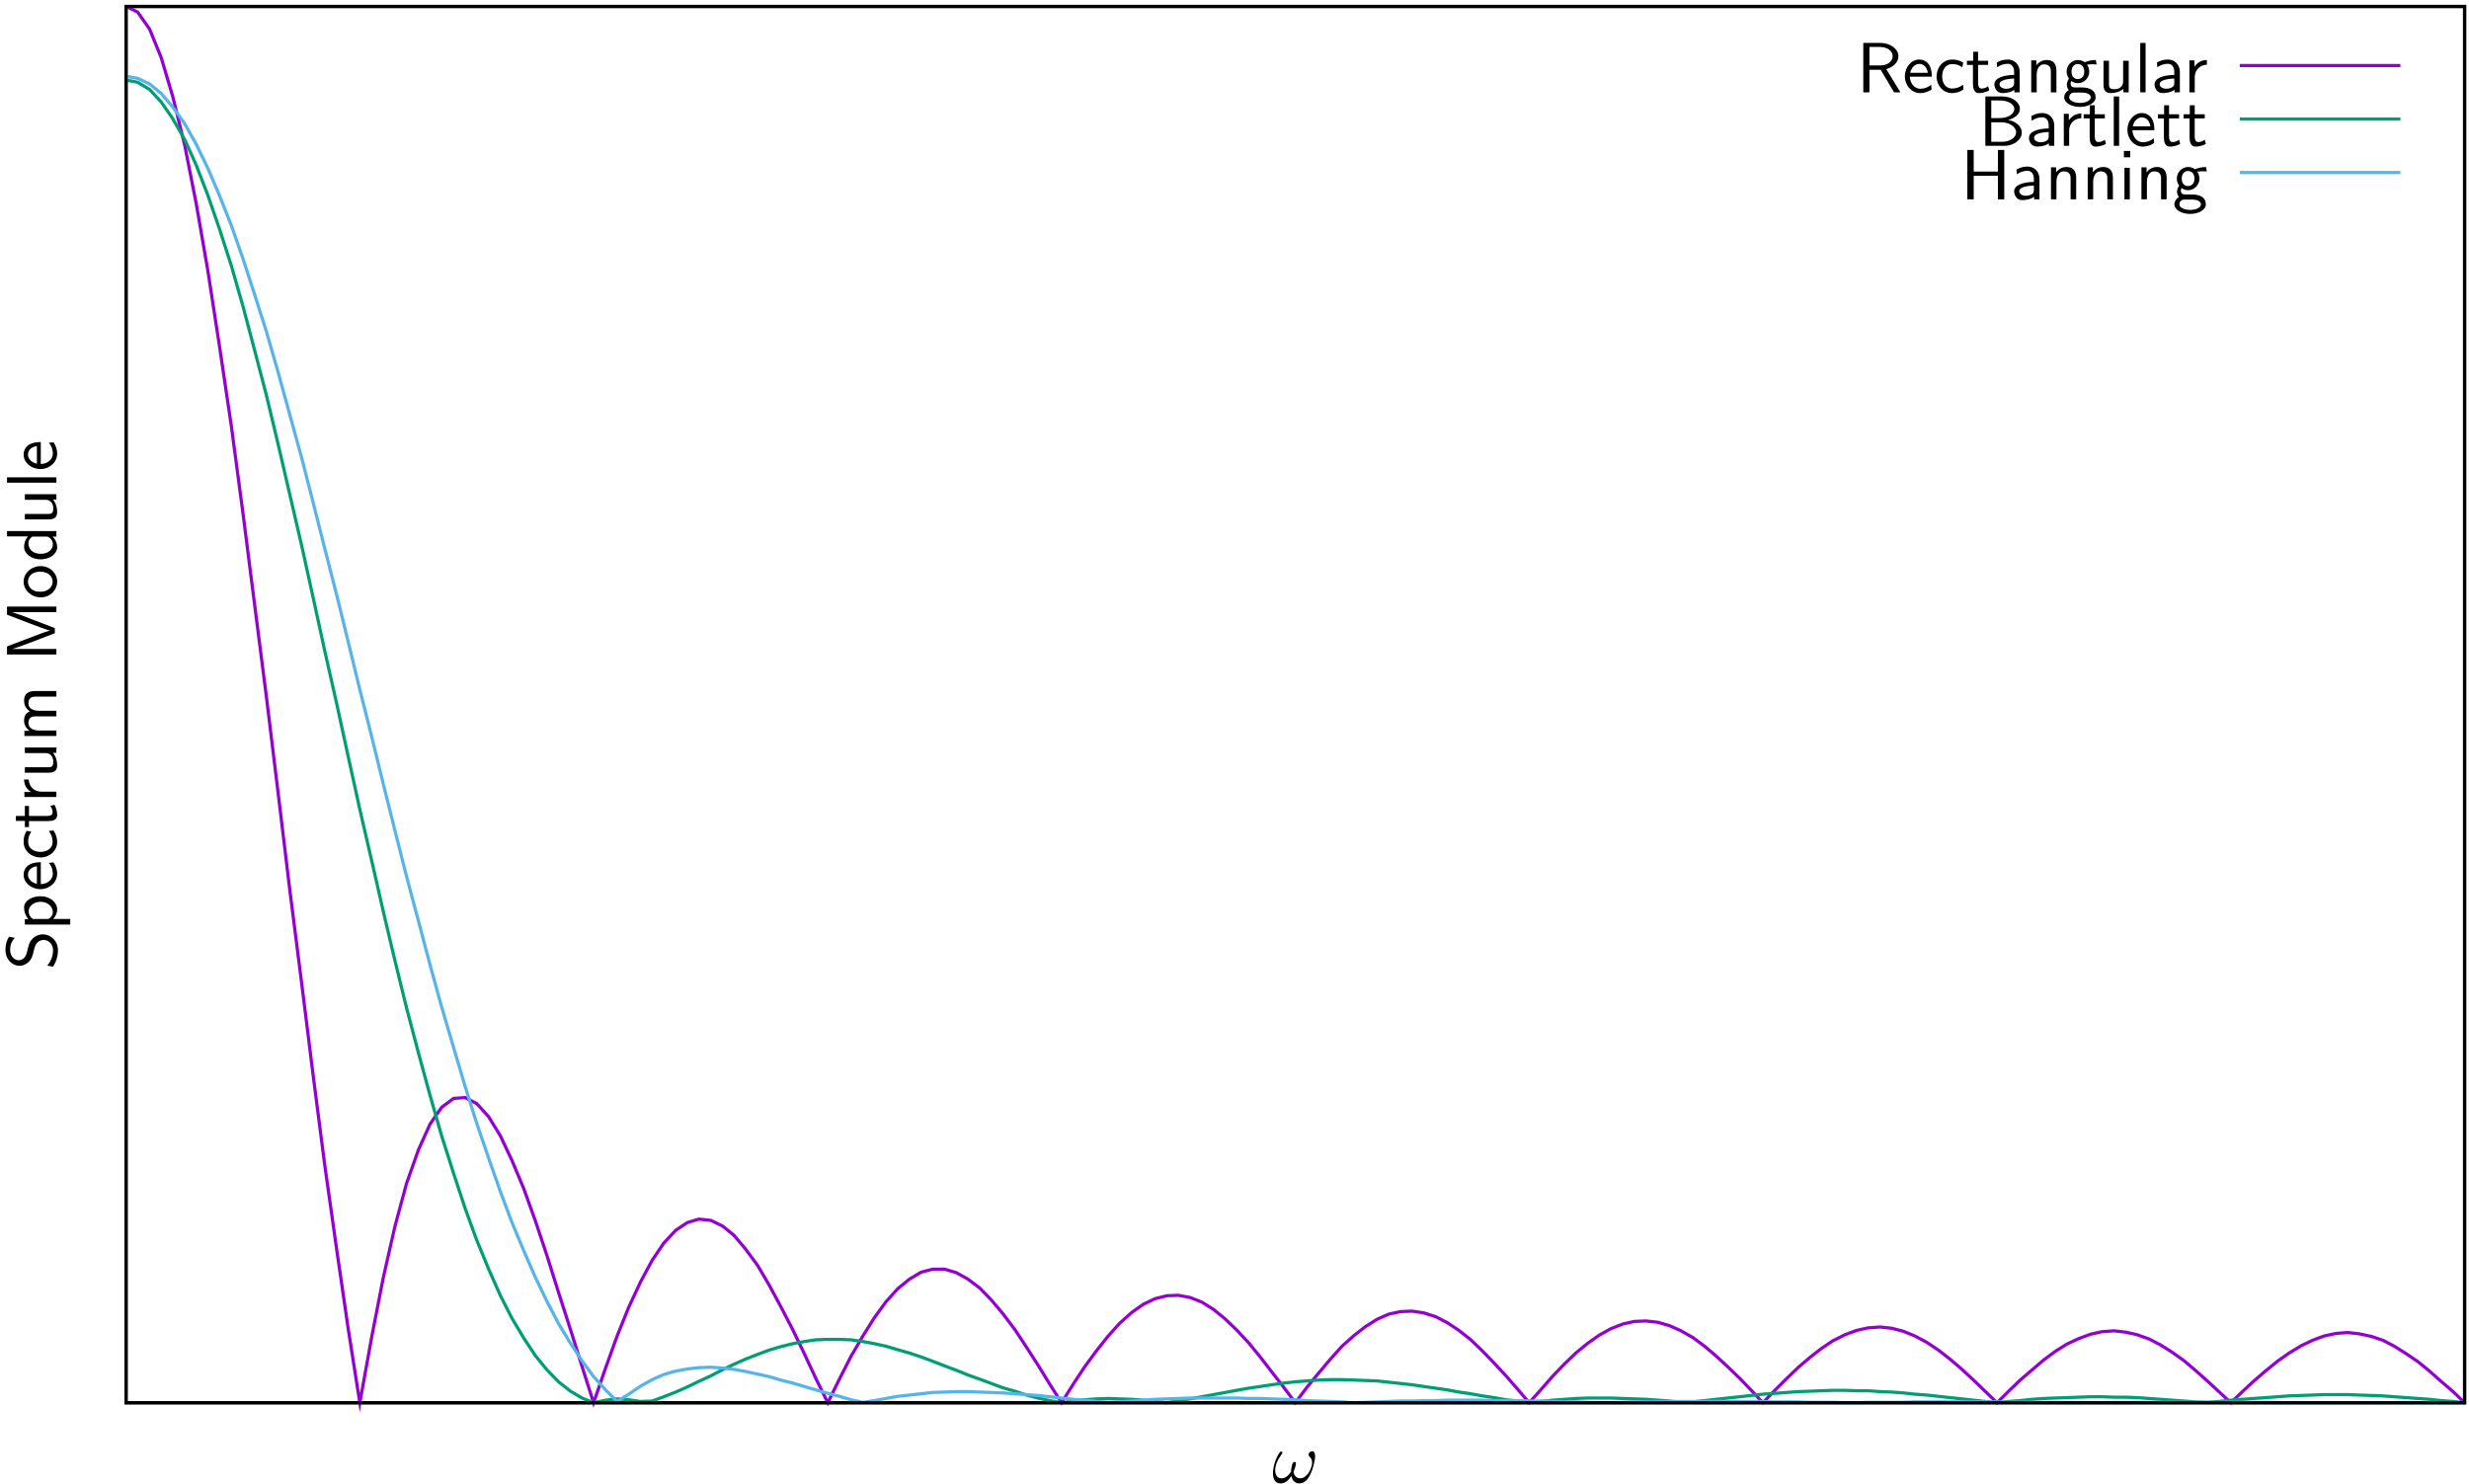 <?xml version="1.0" encoding="UTF-8"?>
<svg xmlns="http://www.w3.org/2000/svg" xmlns:xlink="http://www.w3.org/1999/xlink" width="346pt" height="208pt" viewBox="0 0 346 208" version="1.1">
<defs>
<g>
<symbol overflow="visible" id="glyph0-0">
<path style="stroke:none;" d=""/>
</symbol>
<symbol overflow="visible" id="glyph0-1">
<path style="stroke:none;" d="M -6.641 -4.641 C -6.969 -4.094 -7.141 -3.531 -7.141 -2.812 C -7.141 -1.422 -6.156 -0.562 -5.172 -0.562 C -4.75 -0.562 -4.328 -0.703 -3.906 -1.094 C -3.453 -1.516 -3.344 -1.953 -3.203 -2.547 C -2.984 -3.391 -2.953 -3.484 -2.719 -3.766 C -2.547 -3.969 -2.219 -4.188 -1.781 -4.188 C -1.125 -4.188 -0.469 -3.641 -0.469 -2.734 C -0.469 -2.328 -0.562 -1.422 -1.281 -0.594 L -0.469 -0.438 C 0.078 -1.312 0.219 -2.109 0.219 -2.734 C 0.219 -4.062 -0.781 -4.969 -1.891 -4.969 C -2.531 -4.969 -3.016 -4.672 -3.25 -4.453 C -3.75 -3.984 -3.844 -3.656 -4.062 -2.734 C -4.203 -2.156 -4.25 -2 -4.5 -1.688 C -4.562 -1.625 -4.859 -1.344 -5.297 -1.344 C -5.875 -1.344 -6.484 -1.891 -6.484 -2.797 C -6.484 -3.641 -6.156 -4.109 -5.844 -4.484 Z M -6.641 -4.641 "/>
</symbol>
<symbol overflow="visible" id="glyph0-2">
<path style="stroke:none;" d="M -0.453 -1.594 C -0.172 -1.906 0.109 -2.344 0.109 -2.938 C 0.109 -3.906 -0.875 -4.781 -2.219 -4.781 C -3.422 -4.781 -4.531 -4.156 -4.531 -3.203 C -4.531 -2.609 -4.328 -2.031 -3.938 -1.562 L -4.422 -1.562 L -4.422 -0.812 L 1.938 -0.812 L 1.938 -1.594 Z M -3.312 -1.594 C -3.672 -1.828 -3.891 -2.219 -3.891 -2.656 C -3.891 -3.406 -3.141 -4 -2.219 -4 C -1.203 -4 -0.5 -3.297 -0.5 -2.547 C -0.5 -2.156 -0.703 -1.891 -0.969 -1.688 C -1.109 -1.594 -1.141 -1.594 -1.312 -1.594 Z M -3.312 -1.594 "/>
</symbol>
<symbol overflow="visible" id="glyph0-3">
<path style="stroke:none;" d="M -2.188 -4.125 C -2.516 -4.125 -3.266 -4.109 -3.875 -3.734 C -4.484 -3.312 -4.594 -2.719 -4.594 -2.359 C -4.594 -1.25 -3.531 -0.344 -2.25 -0.344 C -0.938 -0.344 0.109 -1.312 0.109 -2.5 C 0.109 -3.125 -0.125 -3.703 -0.406 -4.094 L -1.062 -4.031 C -0.531 -3.406 -0.5 -2.734 -0.5 -2.516 C -0.5 -1.719 -1.203 -1.078 -2.188 -1.047 Z M -2.734 -1.094 C -3.484 -1.25 -3.984 -1.781 -3.984 -2.359 C -3.984 -2.875 -3.656 -3.422 -2.734 -3.562 Z M -2.734 -1.094 "/>
</symbol>
<symbol overflow="visible" id="glyph0-4">
<path style="stroke:none;" d="M -4.172 -4.094 C -4.5 -3.5 -4.594 -3.156 -4.594 -2.547 C -4.594 -1.172 -3.391 -0.359 -2.219 -0.359 C -0.984 -0.359 0.109 -1.266 0.109 -2.516 C 0.109 -3.047 -0.031 -3.594 -0.406 -4.141 L -1.062 -4.078 C -0.672 -3.562 -0.531 -3.031 -0.531 -2.516 C -0.531 -1.688 -1.25 -1.141 -2.219 -1.141 C -3 -1.141 -3.953 -1.5 -3.953 -2.562 C -3.953 -3.078 -3.875 -3.422 -3.516 -3.969 Z M -4.172 -4.094 "/>
</symbol>
<symbol overflow="visible" id="glyph0-5">
<path style="stroke:none;" d="M -3.844 -1.75 L -3.844 -3.156 L -4.422 -3.156 L -4.422 -1.75 L -5.688 -1.75 L -5.688 -1.062 L -4.422 -1.062 L -4.422 -0.188 L -3.844 -0.188 L -3.844 -1.031 L -1.188 -1.031 C -0.594 -1.031 0.109 -1.172 0.109 -1.859 C 0.109 -2.547 -0.141 -3.062 -0.266 -3.312 L -0.859 -3.156 C -0.641 -2.891 -0.531 -2.578 -0.531 -2.25 C -0.531 -1.891 -0.828 -1.75 -1.359 -1.75 Z M -3.844 -1.75 "/>
</symbol>
<symbol overflow="visible" id="glyph0-6">
<path style="stroke:none;" d="M -2.141 -1.562 C -3.125 -1.562 -3.844 -2.281 -3.875 -3.266 L -4.531 -3.266 C -4.531 -2.375 -4.031 -1.828 -3.578 -1.516 L -4.484 -1.516 L -4.484 -0.812 L 0 -0.812 L 0 -1.562 Z M -2.141 -1.562 "/>
</symbol>
<symbol overflow="visible" id="glyph0-7">
<path style="stroke:none;" d="M -4.422 -4.344 L -4.422 -3.562 L -1.531 -3.562 C -0.781 -3.562 -0.438 -3 -0.438 -2.359 C -0.438 -1.656 -0.703 -1.578 -1.125 -1.578 L -4.422 -1.578 L -4.422 -0.812 L -1.094 -0.812 C -0.375 -0.812 0.109 -1.031 0.109 -1.859 C 0.109 -2.391 -0.047 -3.094 -0.484 -3.594 L 0 -3.594 L 0 -4.344 Z M -4.422 -4.344 "/>
</symbol>
<symbol overflow="visible" id="glyph0-8">
<path style="stroke:none;" d="M -2.969 -7.109 C -3.641 -7.109 -4.531 -6.953 -4.531 -5.734 C -4.531 -5.141 -4.25 -4.625 -3.719 -4.25 C -4.469 -4 -4.531 -3.297 -4.531 -2.984 C -4.531 -2.266 -4.125 -1.797 -3.766 -1.531 L -4.484 -1.531 L -4.484 -0.812 L 0 -0.812 L 0 -1.578 L -2.438 -1.578 C -3.125 -1.578 -3.922 -1.859 -3.922 -2.594 C -3.922 -3.516 -3.281 -3.562 -2.906 -3.562 L 0 -3.562 L 0 -4.344 L -2.438 -4.344 C -3.125 -4.344 -3.922 -4.609 -3.922 -5.359 C -3.922 -6.281 -3.281 -6.328 -2.906 -6.328 L 0 -6.328 L 0 -7.109 Z M -2.969 -7.109 "/>
</symbol>
<symbol overflow="visible" id="glyph0-9">
<path style="stroke:none;" d="M -3.531 -5.281 C -2.625 -4.938 -1.391 -4.469 -0.922 -4.359 L -0.922 -4.344 C -1.141 -4.297 -1.5 -4.172 -1.922 -4.031 L -6.047 -2.469 L -6.922 -2.125 L -6.922 -1 L 0 -1 L 0 -1.781 L -6.188 -1.781 C -5.859 -1.844 -4.781 -2.25 -4.094 -2.5 L -0.219 -3.984 L -0.219 -4.703 L -3.688 -6.031 C -4.5 -6.344 -4.75 -6.438 -4.953 -6.516 C -5.25 -6.609 -5.969 -6.875 -6.188 -6.922 L -6.188 -6.938 L 0 -6.938 L 0 -7.719 L -6.922 -7.719 L -6.922 -6.578 Z M -3.531 -5.281 "/>
</symbol>
<symbol overflow="visible" id="glyph0-10">
<path style="stroke:none;" d="M -2.188 -4.672 C -3.531 -4.672 -4.594 -3.672 -4.594 -2.5 C -4.594 -1.266 -3.5 -0.297 -2.188 -0.297 C -0.875 -0.297 0.109 -1.312 0.109 -2.484 C 0.109 -3.672 -0.891 -4.672 -2.188 -4.672 Z M -0.531 -2.484 C -0.531 -1.797 -1.094 -1.078 -2.297 -1.078 C -3.5 -1.078 -3.984 -1.828 -3.984 -2.484 C -3.984 -3.188 -3.469 -3.891 -2.297 -3.891 C -1.109 -3.891 -0.531 -3.219 -0.531 -2.484 Z M -0.531 -2.484 "/>
</symbol>
<symbol overflow="visible" id="glyph0-11">
<path style="stroke:none;" d="M -6.922 -4.328 L -6.922 -3.578 L -3.984 -3.578 C -4.422 -3.047 -4.531 -2.5 -4.531 -2.125 C -4.531 -1.141 -3.5 -0.359 -2.219 -0.359 C -0.906 -0.359 0.109 -1.125 0.109 -2.078 C 0.109 -2.406 0.016 -2.984 -0.516 -3.547 L 0 -3.547 L 0 -4.328 Z M -1.391 -3.547 C -1.25 -3.547 -1.062 -3.531 -0.781 -3.219 C -0.578 -2.984 -0.5 -2.734 -0.5 -2.484 C -0.5 -1.859 -0.969 -1.141 -2.203 -1.141 C -3.516 -1.141 -3.922 -2 -3.922 -2.578 C -3.922 -3.031 -3.703 -3.328 -3.375 -3.547 Z M -1.391 -3.547 "/>
</symbol>
<symbol overflow="visible" id="glyph0-12">
<path style="stroke:none;" d="M -6.922 -1.562 L -6.922 -0.812 L 0 -0.812 L 0 -1.562 Z M -6.922 -1.562 "/>
</symbol>
<symbol overflow="visible" id="glyph1-0">
<path style="stroke:none;" d=""/>
</symbol>
<symbol overflow="visible" id="glyph1-1">
<path style="stroke:none;" d="M 6.031 -3.703 C 6.031 -4.156 5.859 -4.406 5.625 -4.406 C 5.375 -4.406 5.109 -4.172 5.109 -3.938 C 5.109 -3.844 5.156 -3.734 5.25 -3.641 C 5.422 -3.484 5.609 -3.219 5.609 -2.797 C 5.609 -2.406 5.406 -1.828 5.109 -1.375 C 4.812 -0.953 4.438 -0.609 3.969 -0.609 C 3.406 -0.609 3.094 -0.969 3 -1.5 C 3.109 -1.766 3.344 -2.406 3.344 -2.688 C 3.344 -2.797 3.297 -2.906 3.156 -2.906 C 3.078 -2.906 2.969 -2.875 2.891 -2.734 C 2.781 -2.531 2.656 -1.891 2.656 -1.531 C 2.328 -1.062 1.938 -0.609 1.312 -0.609 C 0.641 -0.609 0.438 -1.203 0.438 -1.75 C 0.438 -3 1.453 -4.047 1.453 -4.172 C 1.453 -4.281 1.375 -4.359 1.266 -4.359 C 1.141 -4.359 1.062 -4.234 1 -4.141 C 0.5 -3.406 0.125 -2.219 0.125 -1.312 C 0.125 -0.625 0.344 0.109 1.172 0.109 C 1.875 0.109 2.344 -0.391 2.703 -0.938 C 2.797 -0.359 3.188 0.109 3.797 0.109 C 4.578 0.109 5.047 -0.5 5.406 -1.25 C 5.656 -1.734 6.031 -3.094 6.031 -3.703 Z M 6.031 -3.703 "/>
</symbol>
<symbol overflow="visible" id="glyph2-0">
<path style="stroke:none;" d=""/>
</symbol>
<symbol overflow="visible" id="glyph2-1">
<path style="stroke:none;" d="M 4.172 -3.25 C 5.203 -3.547 5.875 -4.25 5.875 -5.062 C 5.875 -6.047 4.781 -6.922 3.359 -6.922 L 0.953 -6.922 L 0.953 0 L 1.812 0 L 1.812 -3.156 L 3.391 -3.156 L 5.266 0 L 6.156 0 Z M 1.812 -3.766 L 1.812 -6.359 L 3.25 -6.359 C 4.406 -6.359 5.062 -5.766 5.062 -5.062 C 5.062 -4.359 4.422 -3.766 3.25 -3.766 Z M 1.812 -3.766 "/>
</symbol>
<symbol overflow="visible" id="glyph2-2">
<path style="stroke:none;" d="M 4.125 -2.188 C 4.125 -2.516 4.109 -3.266 3.734 -3.875 C 3.312 -4.484 2.719 -4.594 2.359 -4.594 C 1.25 -4.594 0.344 -3.531 0.344 -2.25 C 0.344 -0.938 1.312 0.109 2.5 0.109 C 3.125 0.109 3.703 -0.125 4.094 -0.406 L 4.031 -1.062 C 3.406 -0.531 2.734 -0.5 2.516 -0.5 C 1.719 -0.5 1.078 -1.203 1.047 -2.188 Z M 1.094 -2.734 C 1.25 -3.484 1.781 -3.984 2.359 -3.984 C 2.875 -3.984 3.422 -3.656 3.562 -2.734 Z M 1.094 -2.734 "/>
</symbol>
<symbol overflow="visible" id="glyph2-3">
<path style="stroke:none;" d="M 4.094 -4.172 C 3.5 -4.5 3.156 -4.594 2.547 -4.594 C 1.172 -4.594 0.359 -3.391 0.359 -2.219 C 0.359 -0.984 1.266 0.109 2.516 0.109 C 3.047 0.109 3.594 -0.031 4.141 -0.406 L 4.078 -1.062 C 3.562 -0.672 3.031 -0.531 2.516 -0.531 C 1.688 -0.531 1.141 -1.25 1.141 -2.219 C 1.141 -3 1.5 -3.953 2.562 -3.953 C 3.078 -3.953 3.422 -3.875 3.969 -3.516 Z M 4.094 -4.172 "/>
</symbol>
<symbol overflow="visible" id="glyph2-4">
<path style="stroke:none;" d="M 1.75 -3.844 L 3.156 -3.844 L 3.156 -4.422 L 1.75 -4.422 L 1.75 -5.688 L 1.062 -5.688 L 1.062 -4.422 L 0.188 -4.422 L 0.188 -3.844 L 1.031 -3.844 L 1.031 -1.188 C 1.031 -0.594 1.172 0.109 1.859 0.109 C 2.547 0.109 3.062 -0.141 3.312 -0.266 L 3.156 -0.859 C 2.891 -0.641 2.578 -0.531 2.25 -0.531 C 1.891 -0.531 1.75 -0.828 1.75 -1.359 Z M 1.75 -3.844 "/>
</symbol>
<symbol overflow="visible" id="glyph2-5">
<path style="stroke:none;" d="M 3.984 -2.875 C 3.984 -3.891 3.25 -4.594 2.328 -4.594 C 1.688 -4.594 1.234 -4.438 0.766 -4.172 L 0.828 -3.516 C 1.344 -3.875 1.844 -4 2.328 -4 C 2.797 -4 3.203 -3.609 3.203 -2.875 L 3.203 -2.438 C 1.703 -2.422 0.438 -2 0.438 -1.125 C 0.438 -0.703 0.703 0.109 1.578 0.109 C 1.719 0.109 2.656 0.094 3.234 -0.359 L 3.234 0 L 3.984 0 Z M 3.203 -1.312 C 3.203 -1.125 3.203 -0.875 2.859 -0.688 C 2.578 -0.516 2.188 -0.5 2.078 -0.5 C 1.609 -0.5 1.156 -0.734 1.156 -1.141 C 1.156 -1.844 2.766 -1.906 3.203 -1.938 Z M 3.203 -1.312 "/>
</symbol>
<symbol overflow="visible" id="glyph2-6">
<path style="stroke:none;" d="M 4.344 -2.969 C 4.344 -3.625 4.188 -4.531 2.969 -4.531 C 2.078 -4.531 1.578 -3.859 1.531 -3.781 L 1.531 -4.484 L 0.812 -4.484 L 0.812 0 L 1.578 0 L 1.578 -2.438 C 1.578 -3.094 1.828 -3.922 2.594 -3.922 C 3.547 -3.922 3.562 -3.219 3.562 -2.906 L 3.562 0 L 4.344 0 Z M 4.344 -2.969 "/>
</symbol>
<symbol overflow="visible" id="glyph2-7">
<path style="stroke:none;" d="M 3.516 -3.891 C 3.734 -3.891 4 -3.938 4.25 -3.938 C 4.422 -3.938 4.812 -3.906 4.828 -3.906 L 4.719 -4.531 C 4.031 -4.531 3.453 -4.344 3.156 -4.219 C 2.938 -4.391 2.609 -4.531 2.203 -4.531 C 1.344 -4.531 0.625 -3.812 0.625 -2.906 C 0.625 -2.547 0.75 -2.188 0.953 -1.922 C 0.656 -1.516 0.656 -1.125 0.656 -1.078 C 0.656 -0.812 0.75 -0.531 0.922 -0.312 C 0.406 -0.016 0.281 0.453 0.281 0.703 C 0.281 1.453 1.266 2.047 2.484 2.047 C 3.703 2.047 4.688 1.469 4.688 0.703 C 4.688 -0.688 3.031 -0.688 2.641 -0.688 L 1.766 -0.688 C 1.641 -0.688 1.188 -0.688 1.188 -1.219 C 1.188 -1.328 1.219 -1.484 1.297 -1.578 C 1.5 -1.422 1.828 -1.281 2.203 -1.281 C 3.094 -1.281 3.797 -2.031 3.797 -2.906 C 3.797 -3.391 3.578 -3.766 3.469 -3.906 Z M 2.203 -1.859 C 1.828 -1.859 1.312 -2.078 1.312 -2.906 C 1.312 -3.734 1.828 -3.969 2.203 -3.969 C 2.625 -3.969 3.094 -3.688 3.094 -2.906 C 3.094 -2.141 2.625 -1.859 2.203 -1.859 Z M 2.656 0.031 C 2.875 0.031 4 0.031 4 0.719 C 4 1.156 3.312 1.484 2.5 1.484 C 1.688 1.484 0.984 1.172 0.984 0.703 C 0.984 0.672 0.984 0.031 1.75 0.031 Z M 2.656 0.031 "/>
</symbol>
<symbol overflow="visible" id="glyph2-8">
<path style="stroke:none;" d="M 4.344 -4.422 L 3.562 -4.422 L 3.562 -1.531 C 3.562 -0.781 3 -0.438 2.359 -0.438 C 1.656 -0.438 1.578 -0.703 1.578 -1.125 L 1.578 -4.422 L 0.812 -4.422 L 0.812 -1.094 C 0.812 -0.375 1.031 0.109 1.859 0.109 C 2.391 0.109 3.094 -0.047 3.594 -0.484 L 3.594 0 L 4.344 0 Z M 4.344 -4.422 "/>
</symbol>
<symbol overflow="visible" id="glyph2-9">
<path style="stroke:none;" d="M 1.562 -6.922 L 0.812 -6.922 L 0.812 0 L 1.562 0 Z M 1.562 -6.922 "/>
</symbol>
<symbol overflow="visible" id="glyph2-10">
<path style="stroke:none;" d="M 1.562 -2.141 C 1.562 -3.125 2.281 -3.844 3.266 -3.875 L 3.266 -4.531 C 2.375 -4.531 1.828 -4.031 1.516 -3.578 L 1.516 -4.484 L 0.812 -4.484 L 0.812 0 L 1.562 0 Z M 1.562 -2.141 "/>
</symbol>
<symbol overflow="visible" id="glyph2-11">
<path style="stroke:none;" d="M 0.969 -6.922 L 0.969 0 L 3.594 0 C 5.031 0 6.078 -0.891 6.078 -1.875 C 6.078 -2.734 5.219 -3.453 4.156 -3.625 C 5.062 -3.844 5.812 -4.422 5.812 -5.188 C 5.812 -6.094 4.75 -6.922 3.328 -6.922 Z M 1.797 -3.891 L 1.797 -6.359 L 3.047 -6.359 C 4.156 -6.359 5.031 -5.828 5.031 -5.172 C 5.031 -4.578 4.328 -3.891 2.953 -3.891 Z M 1.797 -0.562 L 1.797 -3.297 L 3.234 -3.297 C 4.297 -3.297 5.281 -2.688 5.281 -1.891 C 5.281 -1.141 4.391 -0.562 3.312 -0.562 Z M 1.797 -0.562 "/>
</symbol>
<symbol overflow="visible" id="glyph2-12">
<path style="stroke:none;" d="M 6.109 -6.922 L 5.219 -6.922 L 5.219 -3.891 L 1.828 -3.891 L 1.828 -6.922 L 0.938 -6.922 L 0.938 0 L 1.828 0 L 1.828 -3.297 L 5.219 -3.297 L 5.219 0 L 6.109 0 Z M 6.109 -6.922 "/>
</symbol>
<symbol overflow="visible" id="glyph2-13">
<path style="stroke:none;" d="M 1.625 -6.781 L 0.734 -6.781 L 0.734 -5.891 L 1.625 -5.891 Z M 1.562 -4.422 L 0.812 -4.422 L 0.812 0 L 1.562 0 Z M 1.562 -4.422 "/>
</symbol>
</g>
</defs>
<g id="surface1">
<path style="fill:none;stroke-width:4.5;stroke-linecap:butt;stroke-linejoin:miter;stroke:rgb(0%,0%,0%);stroke-opacity:1;stroke-miterlimit:10;" d="M 167.201 2100.398 L 167.201 143.21 L 3444.388 143.21 L 3444.388 2100.398 Z M 167.201 2100.398 " transform="matrix(0.1,0,0,-0.1,0.944,210.946)"/>
<path style="fill:none;stroke-width:4.5;stroke-linecap:butt;stroke-linejoin:miter;stroke:rgb(58.006%,0%,82.617%);stroke-opacity:1;stroke-miterlimit:10;" d="M 167.201 2100.398 L 183.412 2092.585 L 200.208 2068.601 L 216.38 2028.991 L 232.591 1974.382 L 249.388 1905.983 L 265.599 1823.796 L 281.81 1730.202 L 297.982 1625.202 L 314.818 1511.804 L 330.99 1390.593 L 347.201 1263.405 L 363.998 1131.999 L 380.208 998.796 L 396.38 864.382 L 413.216 731.804 L 429.388 602.194 L 445.599 476.804 L 462.396 358.015 L 478.607 246.413 L 494.818 143.21 L 511.615 236.218 L 527.787 318.991 L 543.997 390.397 L 560.208 450.397 L 577.005 497.819 L 593.216 533.796 L 609.388 557.194 L 626.185 569.812 L 642.396 570.983 L 658.607 562.585 L 675.404 543.991 L 691.615 517.585 L 707.787 483.405 L 724.583 443.21 L 740.794 398.21 L 757.005 349.616 L 773.216 298.015 L 790.013 245.788 L 806.185 194.187 L 822.396 143.21 L 839.193 191.804 L 855.404 236.804 L 871.615 276.999 L 888.412 313.015 L 904.583 343.015 L 920.794 366.999 L 937.591 385.007 L 953.802 395.788 L 970.013 400.593 L 986.81 398.796 L 1002.982 390.983 L 1019.193 377.819 L 1035.404 358.601 L 1052.201 335.788 L 1068.412 308.21 L 1084.583 278.21 L 1101.419 245.788 L 1117.591 212.194 L 1133.802 177.39 L 1150.599 143.21 L 1166.81 176.218 L 1182.982 208.015 L 1199.818 236.804 L 1215.99 262.585 L 1232.201 284.812 L 1248.412 302.819 L 1265.208 316.608 L 1281.419 326.218 L 1297.591 330.397 L 1314.388 330.397 L 1330.599 325.593 L 1346.81 316.608 L 1363.607 303.991 L 1379.818 287.194 L 1395.99 268.015 L 1412.787 245.788 L 1428.997 221.218 L 1445.208 195.983 L 1461.419 169.616 L 1478.216 143.21 L 1494.388 168.991 L 1510.599 193.601 L 1527.396 216.413 L 1543.607 236.804 L 1559.818 254.812 L 1576.615 269.812 L 1592.787 281.218 L 1608.997 288.991 L 1625.794 293.21 L 1642.005 293.796 L 1658.216 290.788 L 1675.013 284.187 L 1691.185 273.991 L 1707.396 260.788 L 1723.607 245.202 L 1740.404 227.194 L 1756.615 207.39 L 1772.787 186.413 L 1789.583 164.812 L 1805.794 143.21 L 1822.005 164.812 L 1838.802 185.202 L 1855.013 204.382 L 1871.185 222.39 L 1887.982 237.39 L 1904.193 250.007 L 1920.404 260.202 L 1936.615 267.39 L 1953.412 270.983 L 1969.583 271.608 L 1985.794 269.187 L 2002.591 263.796 L 2018.802 255.398 L 2035.013 244.616 L 2051.81 231.413 L 2067.982 215.788 L 2084.193 198.991 L 2100.99 180.983 L 2117.201 162.39 L 2133.412 143.21 L 2150.208 161.804 L 2166.419 180.398 L 2182.591 197.194 L 2198.802 212.819 L 2215.599 226.608 L 2231.81 238.015 L 2247.982 246.999 L 2264.818 253.601 L 2280.99 257.194 L 2297.201 257.819 L 2313.997 255.983 L 2330.208 251.218 L 2346.419 243.991 L 2363.216 234.382 L 2379.388 222.39 L 2395.599 208.601 L 2411.81 193.601 L 2428.607 177.39 L 2444.818 160.593 L 2460.99 143.21 L 2477.787 160.593 L 2493.997 176.804 L 2510.208 192.39 L 2527.005 206.804 L 2543.216 219.382 L 2559.388 230.202 L 2576.185 238.601 L 2592.396 244.616 L 2608.607 248.21 L 2625.404 249.382 L 2641.615 247.585 L 2657.787 243.405 L 2673.997 236.804 L 2690.794 227.819 L 2707.005 216.999 L 2723.216 204.382 L 2740.013 190.007 L 2756.185 175.007 L 2772.396 159.382 L 2789.193 143.21 L 2805.404 159.382 L 2821.615 175.007 L 2838.412 189.382 L 2854.583 203.21 L 2870.794 215.202 L 2887.005 225.398 L 2903.802 233.21 L 2920.013 239.187 L 2936.185 242.819 L 2952.982 243.991 L 2969.193 242.194 L 2985.404 238.601 L 3002.201 232.585 L 3018.412 224.187 L 3034.583 213.991 L 3051.419 201.999 L 3067.591 188.21 L 3083.802 173.796 L 3100.013 158.796 L 3116.81 143.21 L 3132.982 158.796 L 3149.193 173.796 L 3165.99 188.21 L 3182.201 201.413 L 3198.412 212.819 L 3215.208 223.015 L 3231.419 230.788 L 3247.591 236.804 L 3264.388 240.398 L 3280.599 241.608 L 3296.81 239.812 L 3313.607 236.218 L 3329.818 230.788 L 3345.99 222.39 L 3362.201 212.194 L 3378.997 200.788 L 3395.208 187.585 L 3411.419 173.21 L 3428.216 158.796 L 3444.388 143.21 " transform="matrix(0.1,0,0,-0.1,0.944,210.946)"/>
<path style="fill:none;stroke-width:4.5;stroke-linecap:butt;stroke-linejoin:miter;stroke:rgb(0%,61.914%,45.093%);stroke-opacity:1;stroke-miterlimit:10;" d="M 167.201 1997.194 L 183.412 1994.187 L 200.208 1983.991 L 216.38 1966.608 L 232.591 1943.21 L 249.388 1913.796 L 265.599 1877.819 L 281.81 1835.788 L 297.982 1788.991 L 314.818 1736.804 L 330.99 1680.398 L 347.201 1619.187 L 363.998 1555.007 L 380.208 1487.194 L 396.38 1417.585 L 413.216 1345.007 L 429.388 1271.804 L 445.599 1197.39 L 462.396 1123.015 L 478.607 1048.601 L 494.818 974.812 L 511.615 902.194 L 527.787 831.413 L 543.997 763.015 L 560.208 696.999 L 577.005 633.405 L 593.216 573.991 L 609.388 517.585 L 626.185 464.812 L 642.396 415.593 L 658.607 371.218 L 675.404 330.397 L 691.615 293.796 L 707.787 261.999 L 724.583 233.796 L 740.794 209.187 L 757.005 189.382 L 773.216 172.585 L 790.013 159.382 L 806.185 149.812 L 822.396 143.21 L 839.193 146.804 L 855.404 148.601 L 871.615 147.39 L 888.412 145.007 L 904.583 145.593 L 920.794 151.608 L 937.591 158.21 L 953.802 165.398 L 970.013 173.21 L 986.81 180.983 L 1002.982 189.382 L 1019.193 197.194 L 1035.404 204.382 L 1052.201 210.983 L 1068.412 216.999 L 1084.583 221.804 L 1101.419 225.983 L 1117.591 228.991 L 1133.802 231.413 L 1150.599 231.999 L 1166.81 231.999 L 1182.982 231.413 L 1199.818 228.991 L 1215.99 225.983 L 1232.201 222.39 L 1248.412 217.585 L 1265.208 212.819 L 1281.419 207.39 L 1297.591 201.413 L 1314.388 194.812 L 1330.599 188.796 L 1346.81 182.194 L 1363.607 176.218 L 1379.818 170.202 L 1395.99 164.187 L 1412.787 159.382 L 1428.997 153.991 L 1445.208 149.812 L 1461.419 146.218 L 1478.216 143.21 L 1494.388 145.593 L 1510.599 147.39 L 1527.396 148.601 L 1543.607 149.187 L 1559.818 148.601 L 1576.615 148.015 L 1592.787 146.804 L 1608.997 145.007 L 1625.794 143.21 L 1642.005 146.218 L 1658.216 148.601 L 1675.013 151.608 L 1691.185 154.616 L 1707.396 157.585 L 1723.607 160.593 L 1740.404 163.601 L 1756.615 165.983 L 1772.787 168.405 L 1789.583 170.788 L 1805.794 172.585 L 1822.005 173.796 L 1838.802 175.007 L 1855.013 175.593 L 1871.185 175.593 L 1887.982 175.007 L 1904.193 174.382 L 1920.404 173.796 L 1936.615 171.999 L 1953.412 170.202 L 1969.583 168.405 L 1985.794 165.983 L 2002.591 163.601 L 2018.802 161.218 L 2035.013 158.21 L 2051.81 155.788 L 2067.982 152.819 L 2084.193 150.398 L 2100.99 147.39 L 2117.201 145.593 L 2133.412 143.21 L 2150.208 145.007 L 2166.419 146.804 L 2182.591 148.015 L 2198.802 149.187 L 2215.599 149.812 L 2247.982 149.812 L 2264.818 149.187 L 2280.99 148.601 L 2297.201 148.015 L 2313.997 146.804 L 2330.208 145.593 L 2346.419 143.796 L 2363.216 144.382 L 2379.388 146.218 L 2411.81 149.812 L 2428.607 151.608 L 2444.818 153.405 L 2460.99 155.202 L 2477.787 156.413 L 2493.997 157.585 L 2510.208 158.796 L 2527.005 159.382 L 2543.216 160.007 L 2559.388 160.593 L 2576.185 160.593 L 2592.396 160.007 L 2608.607 160.007 L 2625.404 158.796 L 2641.615 158.21 L 2657.787 156.999 L 2673.997 155.202 L 2690.794 153.991 L 2723.216 150.398 L 2740.013 148.601 L 2756.185 146.804 L 2772.396 145.007 L 2789.193 143.21 L 2805.404 145.007 L 2821.615 146.218 L 2838.412 148.015 L 2854.583 149.187 L 2870.794 149.812 L 2887.005 150.398 L 2903.802 150.983 L 2920.013 151.608 L 2936.185 151.608 L 2952.982 150.983 L 2969.193 150.983 L 2985.404 150.398 L 3002.201 149.187 L 3018.412 148.015 L 3034.583 146.804 L 3051.419 145.593 L 3067.591 144.382 L 3083.802 143.796 L 3100.013 145.007 L 3116.81 146.804 L 3132.982 148.015 L 3149.193 149.187 L 3165.99 150.398 L 3198.412 152.819 L 3215.208 153.405 L 3231.419 153.991 L 3247.591 154.616 L 3280.599 154.616 L 3296.81 153.991 L 3313.607 153.405 L 3329.818 152.819 L 3345.99 151.608 L 3362.201 150.398 L 3378.997 149.187 L 3395.208 148.015 L 3411.419 146.218 L 3428.216 145.007 L 3444.388 143.21 " transform="matrix(0.1,0,0,-0.1,0.944,210.946)"/>
<path style="fill:none;stroke-width:4.5;stroke-linecap:butt;stroke-linejoin:miter;stroke:rgb(33.69%,70.506%,91.406%);stroke-opacity:1;stroke-miterlimit:10;" d="M 167.201 2002.585 L 183.412 1999.616 L 200.208 1991.804 L 216.38 1978.601 L 232.591 1959.382 L 249.388 1935.983 L 265.599 1907.194 L 281.81 1873.601 L 297.982 1835.788 L 314.818 1793.21 L 330.99 1746.999 L 347.201 1697.194 L 363.998 1644.382 L 380.208 1588.015 L 396.38 1529.187 L 413.216 1468.015 L 429.388 1405.007 L 445.599 1340.788 L 462.396 1275.398 L 478.607 1209.382 L 494.818 1142.819 L 511.615 1076.218 L 527.787 1010.202 L 543.997 945.398 L 560.208 881.218 L 577.005 818.21 L 593.216 756.999 L 609.388 698.21 L 626.185 641.218 L 642.396 586.608 L 658.607 535.007 L 675.404 485.788 L 691.615 439.616 L 707.787 396.413 L 724.583 356.218 L 740.794 318.991 L 757.005 285.397 L 773.216 254.187 L 790.013 226.608 L 806.185 201.999 L 822.396 179.812 L 839.193 161.218 L 855.404 145.007 L 871.615 155.202 L 888.412 166.608 L 904.583 175.593 L 920.794 182.819 L 937.591 187.585 L 953.802 190.593 L 970.013 192.39 L 986.81 193.015 L 1002.982 191.804 L 1019.193 190.007 L 1035.404 186.999 L 1052.201 183.405 L 1068.412 179.812 L 1084.583 175.007 L 1101.419 170.788 L 1117.591 165.983 L 1133.802 161.218 L 1150.599 156.413 L 1166.81 152.194 L 1182.982 147.39 L 1199.818 143.796 L 1215.99 146.218 L 1232.201 149.187 L 1248.412 152.194 L 1265.208 153.991 L 1281.419 155.788 L 1297.591 157.585 L 1314.388 158.21 L 1330.599 158.796 L 1346.81 158.796 L 1363.607 158.21 L 1379.818 157.585 L 1395.99 156.999 L 1412.787 155.788 L 1428.997 154.616 L 1445.208 153.405 L 1461.419 151.608 L 1478.216 149.812 L 1494.388 148.015 L 1510.599 146.804 L 1527.396 145.007 L 1543.607 143.796 L 1559.818 144.382 L 1576.615 145.593 L 1592.787 146.804 L 1608.997 148.015 L 1625.794 148.601 L 1642.005 149.187 L 1658.216 149.812 L 1723.607 149.812 L 1740.404 149.187 L 1756.615 149.187 L 1772.787 148.601 L 1789.583 148.015 L 1805.794 147.39 L 1822.005 146.218 L 1838.802 145.593 L 1855.013 145.007 L 1871.185 144.382 L 1887.982 143.21 L 1920.404 144.382 L 1936.615 145.007 L 1953.412 145.593 L 1969.583 145.593 L 1985.794 146.218 L 2002.591 146.218 L 2018.802 146.804 L 2067.982 146.804 L 2084.193 146.218 L 2117.201 146.218 L 2133.412 145.593 L 2150.208 145.593 L 2166.419 145.007 L 2182.591 144.382 L 2198.802 144.382 L 2215.599 143.796 L 2231.81 143.21 L 2247.982 143.21 L 2264.818 143.796 L 2280.99 144.382 L 2313.997 144.382 L 2330.208 145.007 L 2460.99 145.007 L 2477.787 144.382 L 2510.208 144.382 L 2527.005 143.796 L 2559.388 143.796 L 2576.185 143.21 L 2592.396 143.21 L 2608.607 143.796 L 2657.787 143.796 L 2673.997 144.382 L 2789.193 144.382 L 2805.404 143.796 L 2870.794 143.796 L 2887.005 143.21 L 2969.193 143.21 L 2985.404 143.796 L 3165.99 143.796 L 3182.201 143.21 L 3444.388 143.21 " transform="matrix(0.1,0,0,-0.1,0.944,210.946)"/>
<path style="fill:none;stroke-width:4.5;stroke-linecap:butt;stroke-linejoin:miter;stroke:rgb(58.006%,0%,82.617%);stroke-opacity:1;stroke-miterlimit:10;" d="M 3129.388 2017.585 L 3354.388 2017.585 " transform="matrix(0.1,0,0,-0.1,0.944,210.946)"/>
<path style="fill:none;stroke-width:4.5;stroke-linecap:butt;stroke-linejoin:miter;stroke:rgb(0%,61.914%,45.093%);stroke-opacity:1;stroke-miterlimit:10;" d="M 3129.388 1942.585 L 3354.388 1942.585 " transform="matrix(0.1,0,0,-0.1,0.944,210.946)"/>
<path style="fill:none;stroke-width:4.5;stroke-linecap:butt;stroke-linejoin:miter;stroke:rgb(33.69%,70.506%,91.406%);stroke-opacity:1;stroke-miterlimit:10;" d="M 3129.388 1867.585 L 3354.388 1867.585 " transform="matrix(0.1,0,0,-0.1,0.944,210.946)"/>
<path style="fill:none;stroke-width:4.5;stroke-linecap:butt;stroke-linejoin:miter;stroke:rgb(0%,0%,0%);stroke-opacity:1;stroke-miterlimit:10;" d="M 167.201 2100.398 L 167.201 143.21 L 3444.388 143.21 L 3444.388 2100.398 Z M 167.201 2100.398 " transform="matrix(0.1,0,0,-0.1,0.944,210.946)"/>
<g style="fill:rgb(0%,0%,0%);fill-opacity:1;">
  <use xlink:href="#glyph0-1" x="7.904" y="135.941"/>
  <use xlink:href="#glyph0-2" x="7.904" y="130.406"/>
</g>
<g style="fill:rgb(0%,0%,0%);fill-opacity:1;">
  <use xlink:href="#glyph0-3" x="7.904" y="124.979"/>
  <use xlink:href="#glyph0-4" x="7.904" y="120.552"/>
  <use xlink:href="#glyph0-5" x="7.904" y="116.124"/>
  <use xlink:href="#glyph0-6" x="7.904" y="112.527"/>
  <use xlink:href="#glyph0-7" x="7.904" y="109.123"/>
  <use xlink:href="#glyph0-8" x="7.904" y="103.975"/>
</g>
<g style="fill:rgb(0%,0%,0%);fill-opacity:1;">
  <use xlink:href="#glyph0-9" x="7.904" y="92.743"/>
  <use xlink:href="#glyph0-10" x="7.904" y="84.026"/>
</g>
<g style="fill:rgb(0%,0%,0%);fill-opacity:1;">
  <use xlink:href="#glyph0-11" x="7.904" y="78.766"/>
  <use xlink:href="#glyph0-7" x="7.904" y="73.618"/>
  <use xlink:href="#glyph0-12" x="7.904" y="68.47"/>
  <use xlink:href="#glyph0-3" x="7.904" y="66.09"/>
</g>
<g style="fill:rgb(0%,0%,0%);fill-opacity:1;">
  <use xlink:href="#glyph1-1" x="178.269" y="207.826"/>
</g>
<g style="fill:rgb(0%,0%,0%);fill-opacity:1;">
  <use xlink:href="#glyph2-1" x="260.165" y="12.941"/>
  <use xlink:href="#glyph2-2" x="266.599" y="12.941"/>
  <use xlink:href="#glyph2-3" x="271.026" y="12.941"/>
  <use xlink:href="#glyph2-4" x="275.454" y="12.941"/>
  <use xlink:href="#glyph2-5" x="279.051" y="12.941"/>
  <use xlink:href="#glyph2-6" x="283.839" y="12.941"/>
  <use xlink:href="#glyph2-7" x="288.987" y="12.941"/>
  <use xlink:href="#glyph2-8" x="293.968" y="12.941"/>
  <use xlink:href="#glyph2-9" x="299.116" y="12.941"/>
  <use xlink:href="#glyph2-5" x="301.496" y="12.941"/>
</g>
<g style="fill:rgb(0%,0%,0%);fill-opacity:1;">
  <use xlink:href="#glyph2-10" x="306.005" y="12.941"/>
</g>
<g style="fill:rgb(0%,0%,0%);fill-opacity:1;">
  <use xlink:href="#glyph2-11" x="277.254" y="20.441"/>
  <use xlink:href="#glyph2-5" x="283.896" y="20.441"/>
</g>
<g style="fill:rgb(0%,0%,0%);fill-opacity:1;">
  <use xlink:href="#glyph2-10" x="288.405" y="20.441"/>
  <use xlink:href="#glyph2-4" x="291.809" y="20.441"/>
  <use xlink:href="#glyph2-9" x="295.407" y="20.441"/>
  <use xlink:href="#glyph2-2" x="297.787" y="20.441"/>
  <use xlink:href="#glyph2-4" x="302.214" y="20.441"/>
  <use xlink:href="#glyph2-4" x="305.812" y="20.441"/>
</g>
<g style="fill:rgb(0%,0%,0%);fill-opacity:1;">
  <use xlink:href="#glyph2-12" x="274.763" y="27.941"/>
  <use xlink:href="#glyph2-5" x="281.82" y="27.941"/>
  <use xlink:href="#glyph2-6" x="286.608" y="27.941"/>
  <use xlink:href="#glyph2-6" x="291.755" y="27.941"/>
  <use xlink:href="#glyph2-13" x="296.903" y="27.941"/>
  <use xlink:href="#glyph2-6" x="299.283" y="27.941"/>
  <use xlink:href="#glyph2-7" x="304.431" y="27.941"/>
</g>
</g>
</svg>
